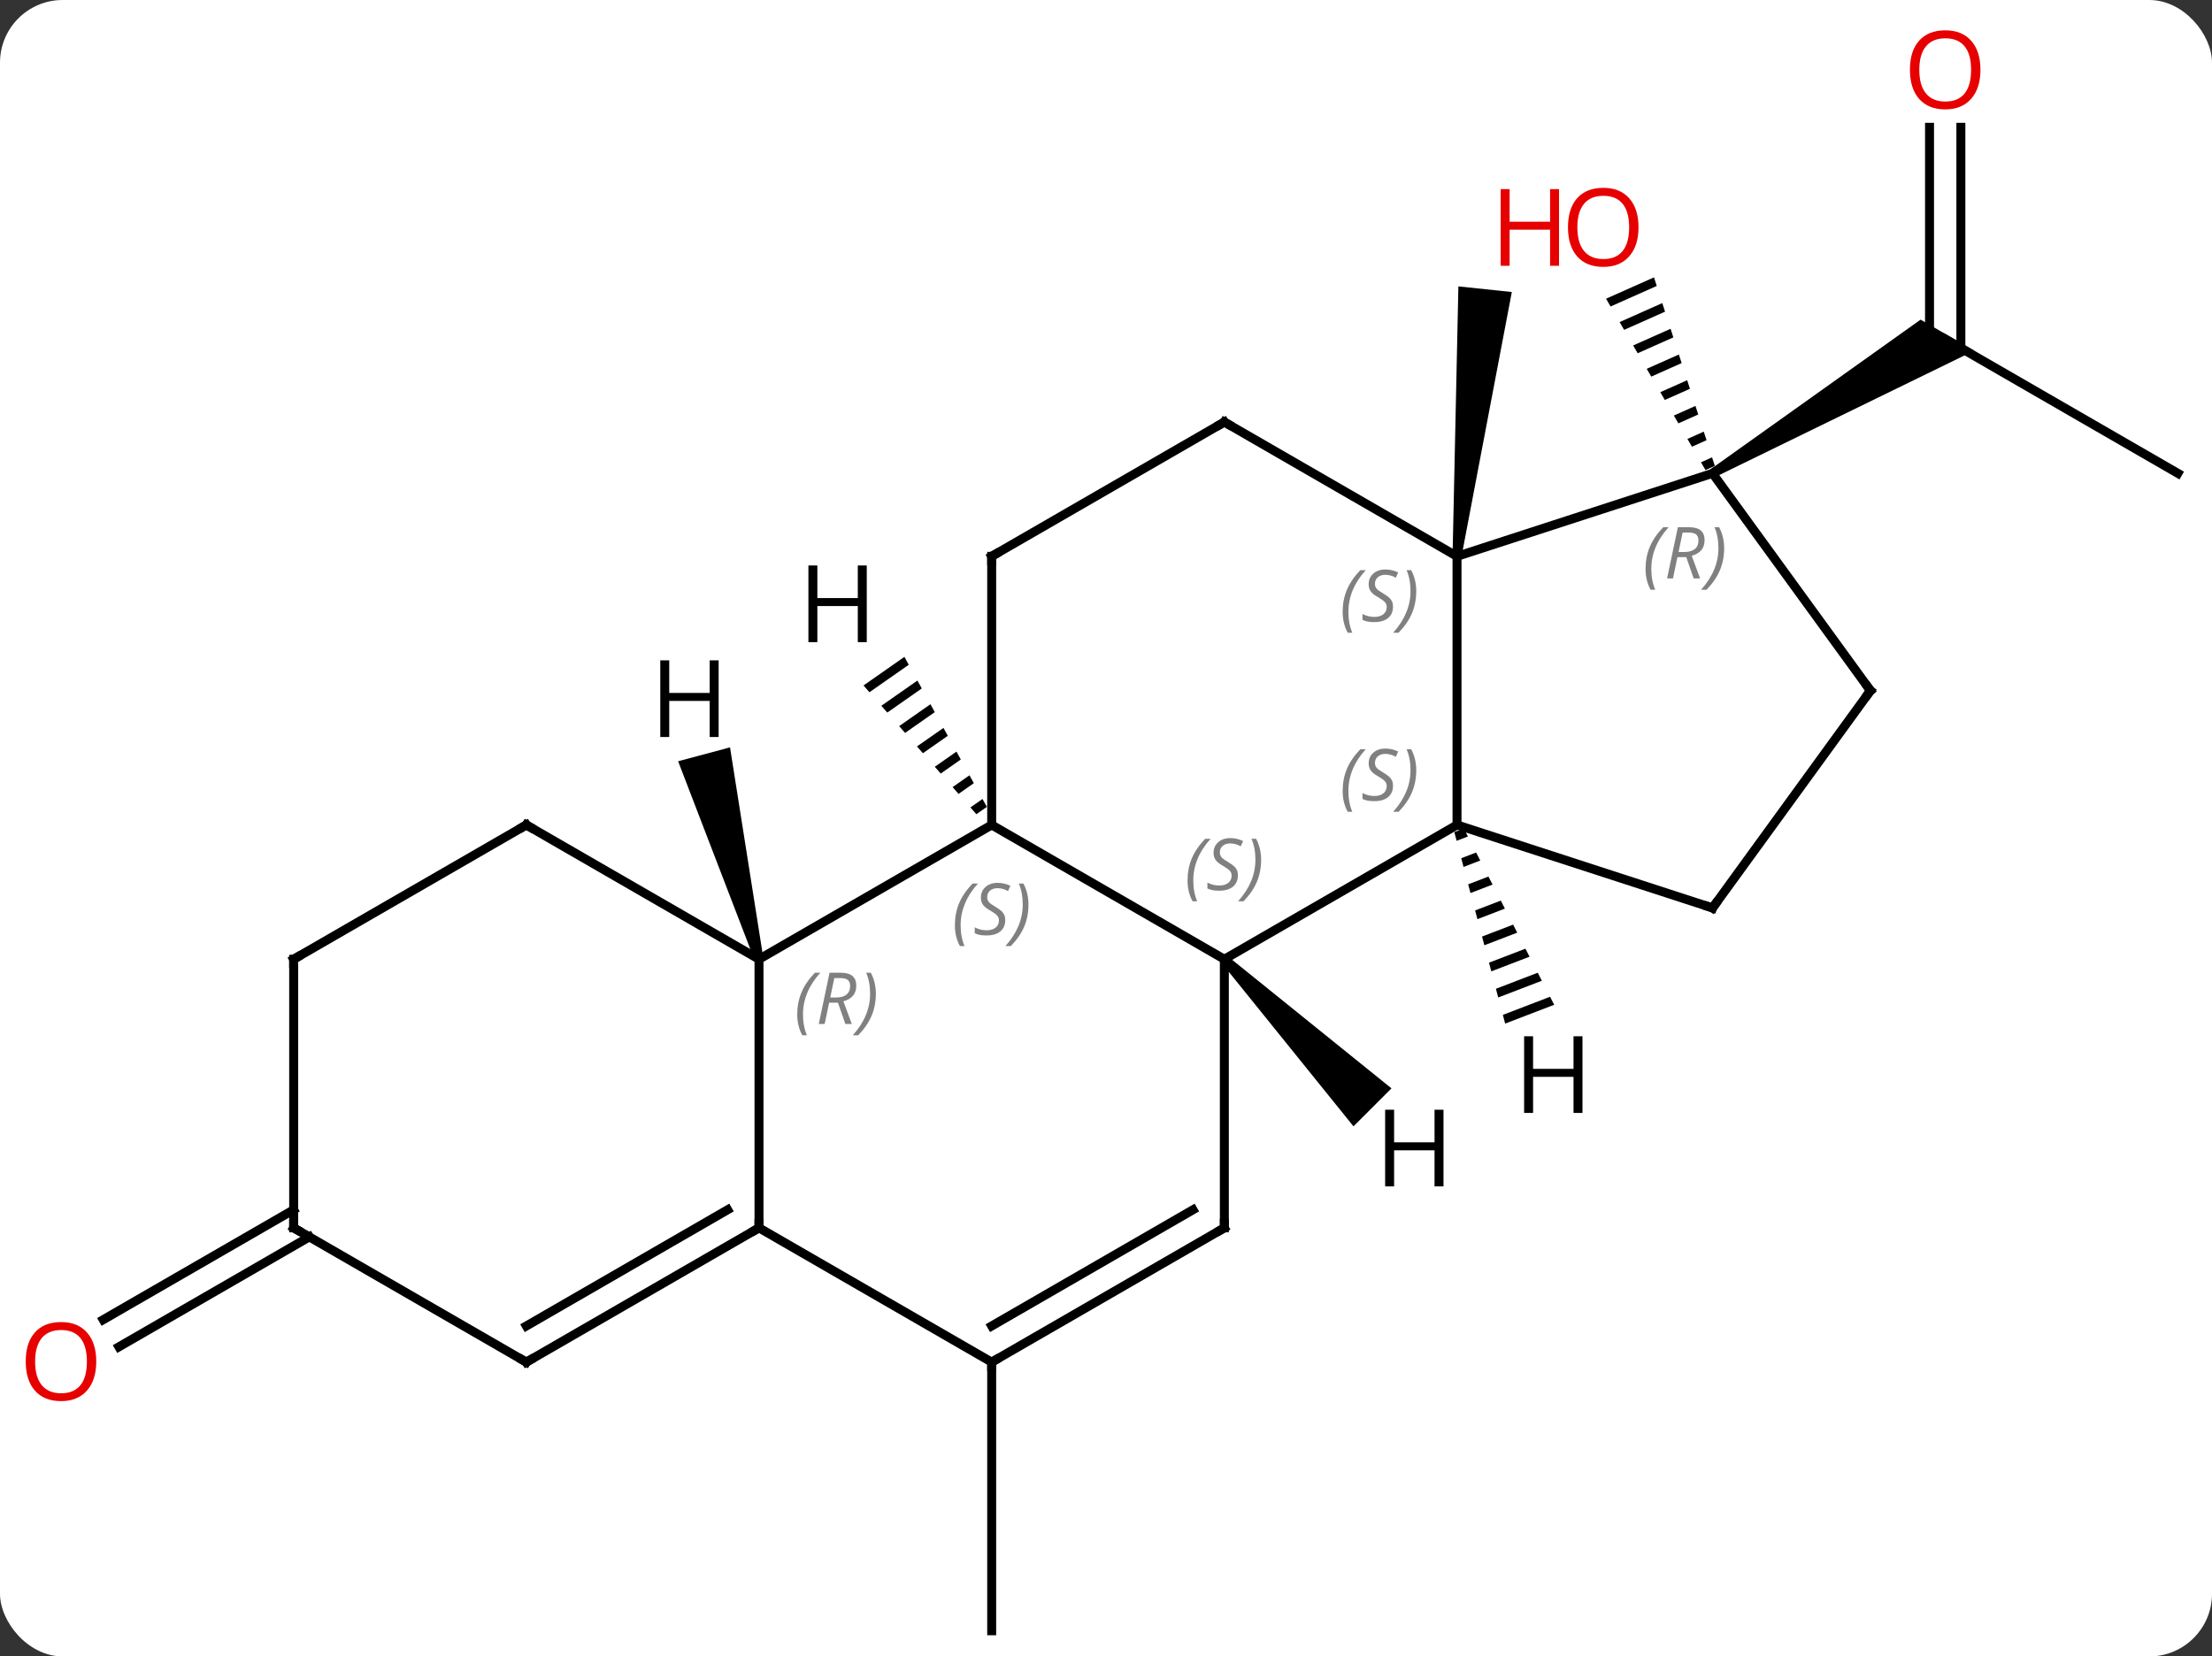 <svg width="247" viewBox="0 0 247 185" style="fill-opacity:1; color-rendering:auto; color-interpolation:auto; text-rendering:auto; stroke:black; stroke-linecap:square; stroke-miterlimit:10; shape-rendering:auto; stroke-opacity:1; fill:black; stroke-dasharray:none; font-weight:normal; stroke-width:1; font-family:'Open Sans'; font-style:normal; stroke-linejoin:miter; font-size:12; stroke-dashoffset:0; image-rendering:auto;" height="185" class="cas-substance-image" xmlns:xlink="http://www.w3.org/1999/xlink" xmlns="http://www.w3.org/2000/svg"><rect x="0" y="0" width="247" height="185" fill="#333333" stroke="none"/><svg class="cas-substance-single-component"><rect y="0" x="0" width="247" stroke="none" ry="7" rx="7" height="185" fill="white" class="cas-substance-group"/><svg y="0" x="0" width="247" viewBox="0 0 247 185" style="fill:black;" height="185" class="cas-substance-single-component-image"><svg><g><g transform="translate(125,95)" style="text-rendering:geometricPrecision; color-rendering:optimizeQuality; color-interpolation:linearRGB; stroke-linecap:butt; image-rendering:optimizeQuality;"><path style="stroke:none;" d="M38.192 -32.813 L37.198 -32.917 L37.849 -63.014 L43.816 -62.386 Z"/><line y2="-42.135" y1="-57.135" x2="118.188" x1="92.208" style="fill:none;"/><line y2="-80.783" y1="-56.125" x2="93.958" x1="93.958" style="fill:none;"/><line y2="-80.783" y1="-57.135" x2="90.458" x1="90.458" style="fill:none;"/><path style="stroke:none;" d="M66.478 -41.702 L65.978 -42.568 L89.458 -59.3 L95.458 -55.836 Z"/><path style="stroke:none;" d="M59.69 -64.021 L54.336 -61.638 L54.336 -61.638 L54.841 -60.768 L54.841 -60.768 L59.999 -63.064 L59.999 -63.064 L59.69 -64.021 ZM60.617 -61.149 L55.851 -59.028 L55.851 -59.028 L56.356 -58.158 L60.925 -60.192 L60.925 -60.192 L60.617 -61.149 ZM61.543 -58.278 L57.365 -56.418 L57.87 -55.548 L57.87 -55.548 L61.852 -57.32 L61.852 -57.32 L61.543 -58.278 ZM62.469 -55.406 L58.88 -53.808 L58.88 -53.808 L59.385 -52.938 L59.385 -52.938 L62.778 -54.449 L62.778 -54.449 L62.469 -55.406 ZM63.396 -52.534 L60.394 -51.198 L60.394 -51.198 L60.899 -50.328 L60.899 -50.328 L63.705 -51.577 L63.705 -51.577 L63.396 -52.534 ZM64.322 -49.663 L61.908 -48.588 L61.908 -48.588 L62.413 -47.718 L62.413 -47.718 L64.631 -48.705 L64.631 -48.705 L64.322 -49.663 ZM65.248 -46.791 L63.423 -45.978 L63.423 -45.978 L63.928 -45.108 L63.928 -45.108 L65.557 -45.834 L65.248 -46.791 ZM66.175 -43.919 L64.937 -43.369 L64.937 -43.369 L65.442 -42.499 L65.442 -42.499 L66.484 -42.962 L66.175 -43.919 Z"/><line y2="57.135" y1="87.135" x2="-14.265" x1="-14.265" style="fill:none;"/><line y2="43.145" y1="55.425" x2="-90.458" x1="-111.725" style="fill:none;"/><line y2="40.114" y1="52.393" x2="-92.208" x1="-113.475" style="fill:none;"/><line y2="12.135" y1="-2.865" x2="11.715" x1="37.695" style="fill:none;"/><line y2="-32.865" y1="-2.865" x2="37.695" x1="37.695" style="fill:none;"/><line y2="6.405" y1="-2.865" x2="66.228" x1="37.695" style="fill:none;"/><line y2="-2.865" y1="12.135" x2="-14.265" x1="11.715" style="fill:none;"/><line y2="42.135" y1="12.135" x2="11.715" x1="11.715" style="fill:none;"/><line y2="-42.135" y1="-32.865" x2="66.228" x1="37.695" style="fill:none;"/><line y2="-47.865" y1="-32.865" x2="11.715" x1="37.695" style="fill:none;"/><line y2="-17.865" y1="6.405" x2="83.862" x1="66.228" style="fill:none;"/><line y2="12.135" y1="-2.865" x2="-40.248" x1="-14.265" style="fill:none;"/><line y2="-32.865" y1="-2.865" x2="-14.265" x1="-14.265" style="fill:none;"/><line y2="57.135" y1="42.135" x2="-14.265" x1="11.715" style="fill:none;"/><line y2="53.094" y1="40.114" x2="-14.265" x1="8.215" style="fill:none;"/><line y2="-17.865" y1="-42.135" x2="83.862" x1="66.228" style="fill:none;"/><line y2="-32.865" y1="-47.865" x2="-14.265" x1="11.715" style="fill:none;"/><line y2="42.135" y1="12.135" x2="-40.248" x1="-40.248" style="fill:none;"/><line y2="-2.865" y1="12.135" x2="-66.228" x1="-40.248" style="fill:none;"/><line y2="42.135" y1="57.135" x2="-40.248" x1="-14.265" style="fill:none;"/><line y2="57.135" y1="42.135" x2="-66.228" x1="-40.248" style="fill:none;"/><line y2="53.094" y1="40.114" x2="-66.228" x1="-43.748" style="fill:none;"/><line y2="12.135" y1="-2.865" x2="-92.208" x1="-66.228" style="fill:none;"/><line y2="42.135" y1="57.135" x2="-92.208" x1="-66.228" style="fill:none;"/><line y2="42.135" y1="12.135" x2="-92.208" x1="-92.208" style="fill:none;"/><path style="stroke:none;" d="M38.456 -2.471 L37.394 -2.063 L37.652 -1.091 L38.914 -1.576 L38.456 -2.471 ZM39.831 0.214 L38.168 0.853 L38.426 1.825 L40.29 1.109 L39.831 0.214 ZM41.207 2.899 L38.942 3.769 L39.2 4.741 L41.666 3.795 L41.207 2.899 ZM42.583 5.585 L39.717 6.685 L39.975 7.657 L43.042 6.48 L42.583 5.585 ZM43.959 8.27 L40.491 9.601 L40.491 9.601 L40.749 10.573 L40.749 10.573 L44.418 9.165 L44.418 9.165 L43.959 8.27 ZM45.335 10.955 L41.266 12.517 L41.524 13.489 L41.524 13.489 L45.794 11.85 L45.335 10.955 ZM46.711 13.64 L42.04 15.434 L42.298 16.406 L47.169 14.535 L46.711 13.64 ZM48.087 16.325 L42.814 18.35 L42.814 18.35 L43.072 19.322 L43.072 19.322 L48.545 17.22 L48.545 17.22 L48.087 16.325 Z"/><path style="stroke:none;" d="M11.361 12.489 L12.069 11.781 L30.377 26.555 L26.135 30.797 Z"/><path style="stroke:none;" d="M-24.01 -21.638 L-28.576 -18.443 L-28.576 -18.443 L-27.913 -17.686 L-23.525 -20.756 L-23.525 -20.756 L-24.01 -21.638 ZM-22.556 -18.992 L-26.587 -16.173 L-26.587 -16.173 L-25.923 -15.416 L-25.923 -15.416 L-22.072 -18.111 L-22.072 -18.111 L-22.556 -18.992 ZM-21.103 -16.347 L-24.597 -13.902 L-24.597 -13.902 L-23.934 -13.145 L-23.934 -13.145 L-20.619 -15.465 L-21.103 -16.347 ZM-19.65 -13.701 L-22.608 -11.632 L-21.945 -10.875 L-21.945 -10.875 L-19.166 -12.819 L-19.65 -13.701 ZM-18.197 -11.056 L-20.618 -9.361 L-20.618 -9.361 L-19.955 -8.604 L-17.712 -10.174 L-18.197 -11.056 ZM-16.744 -8.41 L-18.629 -7.091 L-18.629 -7.091 L-17.966 -6.334 L-16.259 -7.528 L-16.744 -8.41 ZM-15.29 -5.764 L-16.639 -4.82 L-16.639 -4.82 L-15.976 -4.064 L-15.976 -4.064 L-14.806 -4.882 L-14.806 -4.882 L-15.29 -5.764 Z"/><path style="stroke:none;" d="M-39.765 12.006 L-40.731 12.264 L-49.279 -9.977 L-43.483 -11.53 Z"/></g><g transform="translate(125,95)" style="fill:rgb(230,0,0); text-rendering:geometricPrecision; color-rendering:optimizeQuality; image-rendering:optimizeQuality; font-family:'Open Sans'; stroke:rgb(230,0,0); color-interpolation:linearRGB;"><path style="stroke:none;" d="M96.145 -87.205 Q96.145 -85.143 95.106 -83.963 Q94.067 -82.783 92.224 -82.783 Q90.333 -82.783 89.302 -83.948 Q88.27 -85.112 88.27 -87.221 Q88.27 -89.315 89.302 -90.463 Q90.333 -91.612 92.224 -91.612 Q94.083 -91.612 95.114 -90.44 Q96.145 -89.268 96.145 -87.205 ZM89.317 -87.205 Q89.317 -85.471 90.06 -84.565 Q90.802 -83.658 92.224 -83.658 Q93.645 -83.658 94.372 -84.557 Q95.099 -85.455 95.099 -87.205 Q95.099 -88.94 94.372 -89.83 Q93.645 -90.721 92.224 -90.721 Q90.802 -90.721 90.06 -89.823 Q89.317 -88.924 89.317 -87.205 Z"/><path style="stroke:none;" d="M57.962 -69.613 Q57.962 -67.551 56.922 -66.371 Q55.883 -65.191 54.04 -65.191 Q52.149 -65.191 51.118 -66.356 Q50.087 -67.52 50.087 -69.629 Q50.087 -71.723 51.118 -72.871 Q52.149 -74.02 54.04 -74.02 Q55.899 -74.02 56.93 -72.848 Q57.962 -71.676 57.962 -69.613 ZM51.133 -69.613 Q51.133 -67.879 51.876 -66.973 Q52.618 -66.066 54.04 -66.066 Q55.462 -66.066 56.188 -66.965 Q56.915 -67.863 56.915 -69.613 Q56.915 -71.348 56.188 -72.238 Q55.462 -73.129 54.04 -73.129 Q52.618 -73.129 51.876 -72.231 Q51.133 -71.332 51.133 -69.613 Z"/><path style="stroke:none;" d="M49.087 -65.316 L48.087 -65.316 L48.087 -69.348 L43.571 -69.348 L43.571 -65.316 L42.571 -65.316 L42.571 -73.879 L43.571 -73.879 L43.571 -70.238 L48.087 -70.238 L48.087 -73.879 L49.087 -73.879 L49.087 -65.316 Z"/><path style="stroke:none;" d="M-114.251 57.065 Q-114.251 59.127 -115.29 60.307 Q-116.329 61.487 -118.172 61.487 Q-120.063 61.487 -121.094 60.322 Q-122.126 59.158 -122.126 57.049 Q-122.126 54.955 -121.094 53.807 Q-120.063 52.658 -118.172 52.658 Q-116.313 52.658 -115.282 53.83 Q-114.251 55.002 -114.251 57.065 ZM-121.079 57.065 Q-121.079 58.799 -120.336 59.705 Q-119.594 60.612 -118.172 60.612 Q-116.751 60.612 -116.024 59.713 Q-115.297 58.815 -115.297 57.065 Q-115.297 55.33 -116.024 54.44 Q-116.751 53.549 -118.172 53.549 Q-119.594 53.549 -120.336 54.447 Q-121.079 55.346 -121.079 57.065 Z"/></g><g transform="translate(125,95)" style="font-size:8.4px; fill:gray; text-rendering:geometricPrecision; image-rendering:optimizeQuality; color-rendering:optimizeQuality; font-family:'Open Sans'; font-style:italic; stroke:gray; color-interpolation:linearRGB;"><path style="stroke:none;" d="M24.926 -6.662 Q24.926 -7.99 25.395 -9.115 Q25.864 -10.24 26.895 -11.318 L27.504 -11.318 Q26.536 -10.256 26.051 -9.084 Q25.567 -7.912 25.567 -6.677 Q25.567 -5.349 26.004 -4.334 L25.489 -4.334 Q24.926 -5.365 24.926 -6.662 ZM30.549 -7.256 Q30.549 -6.427 30.002 -5.974 Q29.455 -5.521 28.455 -5.521 Q28.049 -5.521 27.736 -5.576 Q27.424 -5.631 27.142 -5.771 L27.142 -6.427 Q27.767 -6.099 28.471 -6.099 Q29.096 -6.099 29.471 -6.396 Q29.846 -6.693 29.846 -7.209 Q29.846 -7.521 29.642 -7.748 Q29.439 -7.974 28.877 -8.302 Q28.283 -8.631 28.057 -8.959 Q27.83 -9.287 27.83 -9.74 Q27.83 -10.474 28.346 -10.935 Q28.861 -11.396 29.705 -11.396 Q30.08 -11.396 30.416 -11.318 Q30.752 -11.24 31.127 -11.068 L30.861 -10.474 Q30.611 -10.631 30.291 -10.716 Q29.971 -10.802 29.705 -10.802 Q29.174 -10.802 28.853 -10.529 Q28.533 -10.256 28.533 -9.787 Q28.533 -9.584 28.603 -9.435 Q28.674 -9.287 28.814 -9.154 Q28.955 -9.021 29.377 -8.771 Q29.939 -8.427 30.142 -8.232 Q30.346 -8.037 30.447 -7.802 Q30.549 -7.568 30.549 -7.256 ZM33.143 -8.974 Q33.143 -7.646 32.667 -6.513 Q32.19 -5.381 31.174 -4.334 L30.565 -4.334 Q32.503 -6.49 32.503 -8.974 Q32.503 -10.302 32.065 -11.318 L32.581 -11.318 Q33.143 -10.256 33.143 -8.974 Z"/><path style="stroke:none;" d="M7.606 3.338 Q7.606 2.01 8.075 0.885 Q8.544 -0.24 9.575 -1.318 L10.185 -1.318 Q9.216 -0.256 8.732 0.916 Q8.247 2.088 8.247 3.322 Q8.247 4.651 8.685 5.666 L8.169 5.666 Q7.606 4.635 7.606 3.338 ZM13.229 2.744 Q13.229 3.572 12.682 4.026 Q12.135 4.479 11.135 4.479 Q10.729 4.479 10.416 4.424 Q10.104 4.369 9.823 4.229 L9.823 3.572 Q10.448 3.901 11.151 3.901 Q11.776 3.901 12.151 3.604 Q12.526 3.307 12.526 2.791 Q12.526 2.479 12.323 2.252 Q12.12 2.026 11.557 1.698 Q10.963 1.369 10.737 1.041 Q10.51 0.713 10.51 0.26 Q10.51 -0.474 11.026 -0.935 Q11.541 -1.396 12.385 -1.396 Q12.76 -1.396 13.096 -1.318 Q13.432 -1.24 13.807 -1.068 L13.541 -0.474 Q13.291 -0.631 12.971 -0.717 Q12.651 -0.802 12.385 -0.802 Q11.854 -0.802 11.534 -0.529 Q11.213 -0.256 11.213 0.213 Q11.213 0.416 11.284 0.565 Q11.354 0.713 11.495 0.846 Q11.635 0.979 12.057 1.229 Q12.62 1.573 12.823 1.768 Q13.026 1.963 13.127 2.197 Q13.229 2.432 13.229 2.744 ZM15.823 1.026 Q15.823 2.354 15.347 3.487 Q14.87 4.619 13.855 5.666 L13.245 5.666 Q15.183 3.51 15.183 1.026 Q15.183 -0.302 14.745 -1.318 L15.261 -1.318 Q15.823 -0.256 15.823 1.026 Z"/><path style="stroke:none;" d="M24.926 -26.662 Q24.926 -27.99 25.395 -29.115 Q25.864 -30.24 26.895 -31.318 L27.504 -31.318 Q26.536 -30.256 26.051 -29.084 Q25.567 -27.912 25.567 -26.678 Q25.567 -25.349 26.004 -24.334 L25.489 -24.334 Q24.926 -25.365 24.926 -26.662 ZM30.549 -27.256 Q30.549 -26.428 30.002 -25.974 Q29.455 -25.521 28.455 -25.521 Q28.049 -25.521 27.736 -25.576 Q27.424 -25.631 27.142 -25.771 L27.142 -26.428 Q27.767 -26.099 28.471 -26.099 Q29.096 -26.099 29.471 -26.396 Q29.846 -26.693 29.846 -27.209 Q29.846 -27.521 29.642 -27.748 Q29.439 -27.974 28.877 -28.303 Q28.283 -28.631 28.057 -28.959 Q27.83 -29.287 27.83 -29.74 Q27.83 -30.474 28.346 -30.935 Q28.861 -31.396 29.705 -31.396 Q30.08 -31.396 30.416 -31.318 Q30.752 -31.24 31.127 -31.068 L30.861 -30.474 Q30.611 -30.631 30.291 -30.717 Q29.971 -30.803 29.705 -30.803 Q29.174 -30.803 28.853 -30.529 Q28.533 -30.256 28.533 -29.787 Q28.533 -29.584 28.603 -29.435 Q28.674 -29.287 28.814 -29.154 Q28.955 -29.021 29.377 -28.771 Q29.939 -28.428 30.142 -28.232 Q30.346 -28.037 30.447 -27.803 Q30.549 -27.568 30.549 -27.256 ZM33.143 -28.974 Q33.143 -27.646 32.667 -26.514 Q32.19 -25.381 31.174 -24.334 L30.565 -24.334 Q32.503 -26.49 32.503 -28.974 Q32.503 -30.303 32.065 -31.318 L32.581 -31.318 Q33.143 -30.256 33.143 -28.974 Z"/></g><g transform="translate(125,95)" style="stroke-linecap:butt; font-size:8.4px; text-rendering:geometricPrecision; image-rendering:optimizeQuality; color-rendering:optimizeQuality; font-family:'Open Sans'; font-style:italic; color-interpolation:linearRGB; stroke-miterlimit:5;"><path style="fill:none;" d="M65.752 6.25 L66.228 6.405 L66.522 6"/><path style="fill:gray; stroke:none;" d="M-18.374 8.338 Q-18.374 7.01 -17.905 5.885 Q-17.436 4.76 -16.405 3.682 L-15.796 3.682 Q-16.764 4.744 -17.249 5.916 Q-17.733 7.088 -17.733 8.322 Q-17.733 9.651 -17.296 10.666 L-17.811 10.666 Q-18.374 9.635 -18.374 8.338 ZM-12.751 7.744 Q-12.751 8.572 -13.298 9.026 Q-13.845 9.479 -14.845 9.479 Q-15.251 9.479 -15.564 9.424 Q-15.876 9.369 -16.157 9.229 L-16.157 8.572 Q-15.533 8.901 -14.829 8.901 Q-14.204 8.901 -13.829 8.604 Q-13.454 8.307 -13.454 7.791 Q-13.454 7.479 -13.658 7.252 Q-13.861 7.026 -14.423 6.697 Q-15.017 6.369 -15.243 6.041 Q-15.47 5.713 -15.47 5.26 Q-15.47 4.526 -14.954 4.065 Q-14.439 3.604 -13.595 3.604 Q-13.22 3.604 -12.884 3.682 Q-12.548 3.76 -12.173 3.932 L-12.439 4.526 Q-12.689 4.369 -13.009 4.283 Q-13.329 4.197 -13.595 4.197 Q-14.126 4.197 -14.447 4.471 Q-14.767 4.744 -14.767 5.213 Q-14.767 5.416 -14.697 5.565 Q-14.626 5.713 -14.486 5.846 Q-14.345 5.979 -13.923 6.229 Q-13.361 6.572 -13.158 6.768 Q-12.954 6.963 -12.853 7.197 Q-12.751 7.432 -12.751 7.744 ZM-10.157 6.026 Q-10.157 7.354 -10.633 8.487 Q-11.11 9.619 -12.126 10.666 L-12.735 10.666 Q-10.797 8.51 -10.797 6.026 Q-10.797 4.697 -11.235 3.682 L-10.719 3.682 Q-10.157 4.744 -10.157 6.026 Z"/><path style="fill:none;" d="M11.715 41.635 L11.715 42.135 L11.282 42.385"/><path style="fill:gray; stroke:none;" d="M58.749 -31.46 Q58.749 -32.788 59.218 -33.913 Q59.687 -35.038 60.718 -36.117 L61.327 -36.117 Q60.358 -35.054 59.874 -33.882 Q59.39 -32.71 59.39 -31.476 Q59.39 -30.148 59.827 -29.132 L59.312 -29.132 Q58.749 -30.163 58.749 -31.46 ZM62.309 -32.773 L61.809 -30.398 L61.153 -30.398 L62.356 -36.117 L63.606 -36.117 Q65.341 -36.117 65.341 -34.679 Q65.341 -33.32 63.903 -32.929 L64.841 -30.398 L64.122 -30.398 L63.294 -32.773 L62.309 -32.773 ZM62.887 -35.523 Q62.497 -33.601 62.434 -33.351 L63.09 -33.351 Q63.84 -33.351 64.247 -33.679 Q64.653 -34.007 64.653 -34.632 Q64.653 -35.101 64.395 -35.312 Q64.137 -35.523 63.544 -35.523 L62.887 -35.523 ZM67.526 -33.773 Q67.526 -32.445 67.05 -31.312 Q66.573 -30.179 65.558 -29.132 L64.948 -29.132 Q66.886 -31.288 66.886 -33.773 Q66.886 -35.101 66.448 -36.117 L66.964 -36.117 Q67.526 -35.054 67.526 -33.773 Z"/><path style="fill:none;" d="M12.148 -47.615 L11.715 -47.865 L11.282 -47.615"/><path style="fill:none;" d="M83.568 -17.46 L83.862 -17.865 L83.568 -18.27"/><path style="fill:gray; stroke:none;" d="M-35.977 18.299 Q-35.977 16.971 -35.508 15.846 Q-35.039 14.721 -34.008 13.643 L-33.398 13.643 Q-34.367 14.706 -34.852 15.877 Q-35.336 17.049 -35.336 18.284 Q-35.336 19.612 -34.898 20.627 L-35.414 20.627 Q-35.977 19.596 -35.977 18.299 ZM-32.416 16.987 L-32.916 19.362 L-33.573 19.362 L-32.37 13.643 L-31.119 13.643 Q-29.385 13.643 -29.385 15.081 Q-29.385 16.44 -30.823 16.831 L-29.885 19.362 L-30.604 19.362 L-31.432 16.987 L-32.416 16.987 ZM-31.838 14.237 Q-32.229 16.159 -32.291 16.409 L-31.635 16.409 Q-30.885 16.409 -30.479 16.081 Q-30.073 15.752 -30.073 15.127 Q-30.073 14.659 -30.331 14.448 Q-30.588 14.237 -31.182 14.237 L-31.838 14.237 ZM-27.199 15.987 Q-27.199 17.315 -27.676 18.448 Q-28.152 19.581 -29.168 20.627 L-29.777 20.627 Q-27.84 18.471 -27.84 15.987 Q-27.84 14.659 -28.277 13.643 L-27.762 13.643 Q-27.199 14.706 -27.199 15.987 Z"/><path style="fill:none;" d="M-14.265 -32.365 L-14.265 -32.865 L-13.832 -33.115"/><path style="fill:none;" d="M-13.832 56.885 L-14.265 57.135 L-14.265 57.635"/><path style="fill:none;" d="M-40.681 42.385 L-40.248 42.135 L-40.248 41.635"/><path style="fill:none;" d="M-65.795 -2.615 L-66.228 -2.865 L-66.661 -2.615"/><path style="fill:none;" d="M-65.795 56.885 L-66.228 57.135 L-66.661 56.885"/><path style="fill:none;" d="M-91.775 11.885 L-92.208 12.135 L-92.208 12.635"/><path style="fill:none;" d="M-91.775 42.385 L-92.208 42.135 L-92.208 41.635"/><path style="stroke:none;" d="M51.705 29.299 L50.705 29.299 L50.705 25.268 L46.189 25.268 L46.189 29.299 L45.189 29.299 L45.189 20.737 L46.189 20.737 L46.189 24.377 L50.705 24.377 L50.705 20.737 L51.705 20.737 L51.705 29.299 Z"/><path style="stroke:none;" d="M36.186 37.504 L35.186 37.504 L35.186 33.473 L30.67 33.473 L30.67 37.504 L29.67 37.504 L29.67 28.942 L30.67 28.942 L30.67 32.582 L35.186 32.582 L35.186 28.942 L36.186 28.942 L36.186 37.504 Z"/><path style="stroke:none;" d="M-28.215 -23.282 L-29.215 -23.282 L-29.215 -27.313 L-33.731 -27.313 L-33.731 -23.282 L-34.731 -23.282 L-34.731 -31.844 L-33.731 -31.844 L-33.731 -28.204 L-29.215 -28.204 L-29.215 -31.844 L-28.215 -31.844 L-28.215 -23.282 Z"/><path style="stroke:none;" d="M-44.754 -12.686 L-45.754 -12.686 L-45.754 -16.717 L-50.27 -16.717 L-50.27 -12.686 L-51.27 -12.686 L-51.27 -21.248 L-50.27 -21.248 L-50.27 -17.608 L-45.754 -17.608 L-45.754 -21.248 L-44.754 -21.248 L-44.754 -12.686 Z"/></g></g></svg></svg></svg></svg>